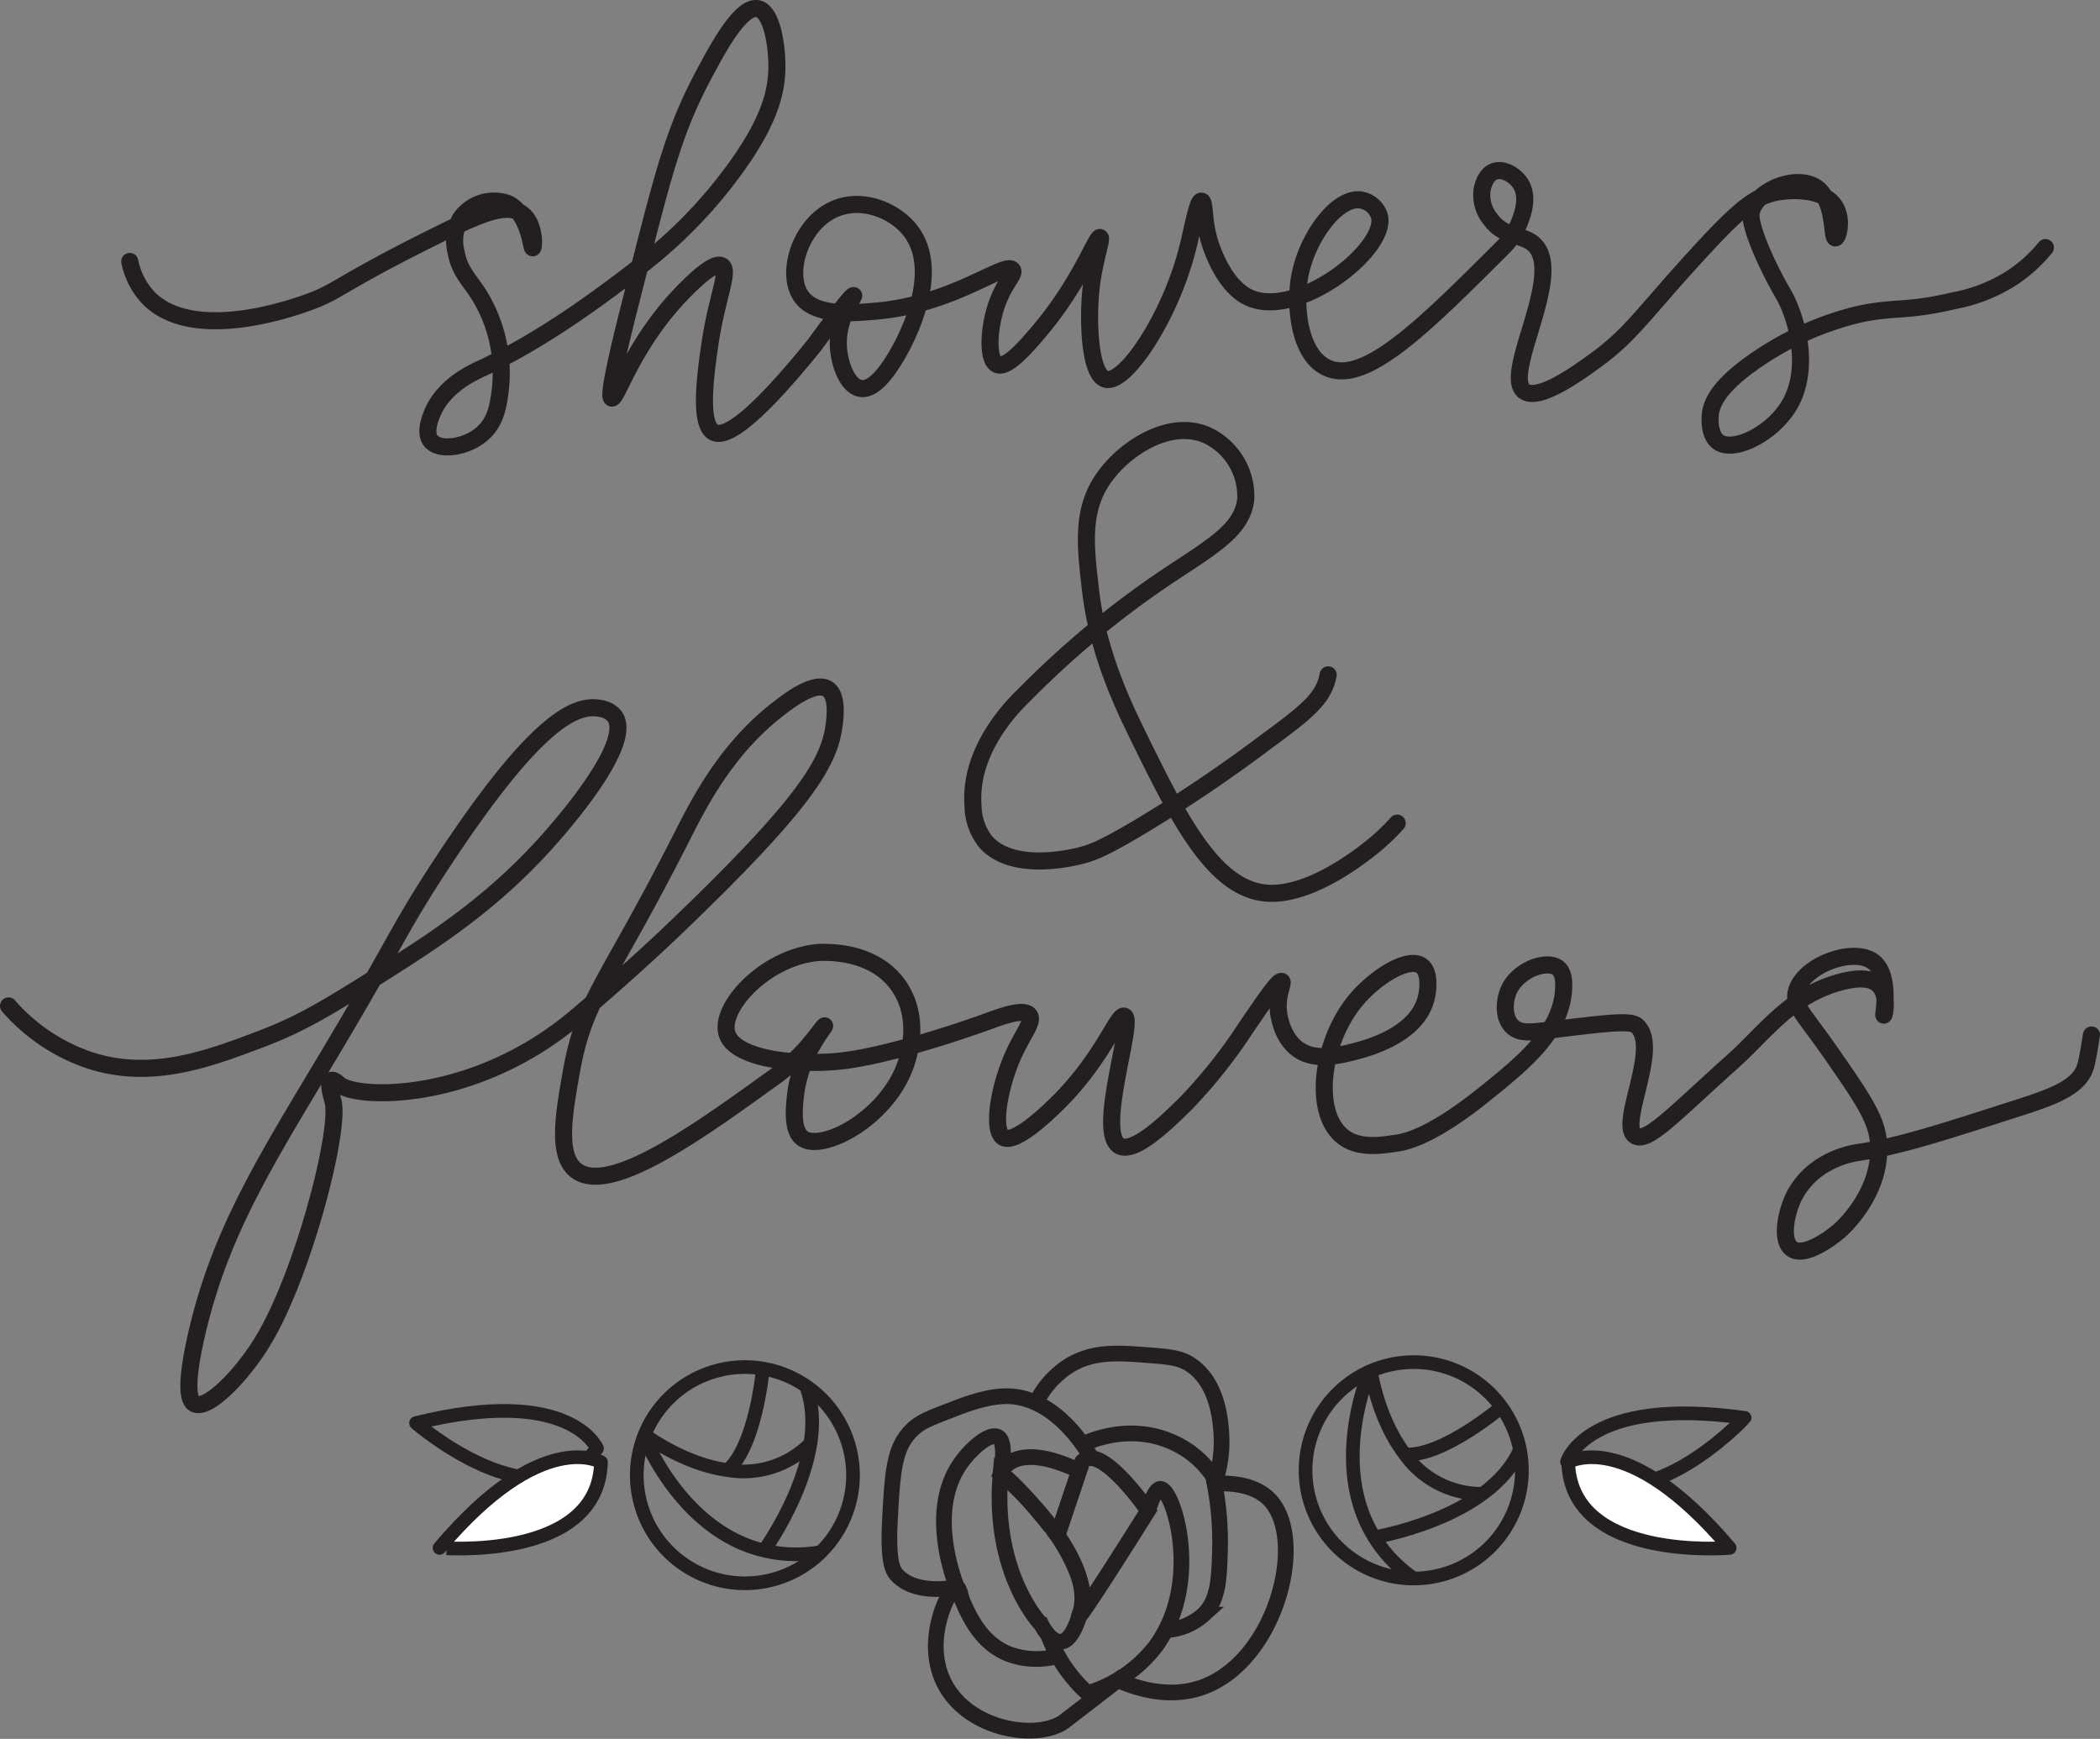 <svg xmlns="http://www.w3.org/2000/svg" viewBox="0 0 307.5 254.59"><rect x="0" y="0" width="307.5" height="254.59" fill="#808080" stroke="none"/><defs><style>.cls-1,.cls-2,.cls-3,.cls-4,.cls-5{fill:none;}.cls-1,.cls-2,.cls-3,.cls-4,.cls-5,.cls-6{stroke:#231f20;}.cls-1{stroke-linecap:round;stroke-width:2.5px;}.cls-1,.cls-5,.cls-6{stroke-linejoin:round;}.cls-2,.cls-3{stroke-miterlimit:10;}.cls-2{stroke-width:2.3px;}.cls-3,.cls-4,.cls-5,.cls-6{stroke-width:2px;}.cls-4{stroke-linejoin:bevel;}.cls-6{fill:#fff;}</style></defs><title>Asset 10</title><g id="Layer_2" data-name="Layer 2"><g id="Layer_2-2" data-name="Layer 2"><path class="cls-1" d="M19,38.28a10.94,10.94,0,0,0,2.75,5.34c6.46,6.59,20.82,1.54,23.08.75,4.94-1.74,4.36-2.58,19-9.84,6.26-3.1,10.4-5,12.67-3.16,1.88,1.48,1.7,4.86,1.5,4.91s-.58-5.11-3.67-6.5A6,6,0,0,0,67.42,32a6.62,6.62,0,0,0-.64,4.9c.48,2.74,1.89,4,3.27,6.13A21.64,21.64,0,0,1,73.24,57.2c-.26,2.08-.62,4.59-2.66,6.33-2.3,2-6.26,2.57-7.5,1-.92-1.17-.1-3.24.17-3.91,1.63-4.1,5.86-6,7.08-6.59C80.08,49.52,89.22,42.47,94,38.78a69.22,69.22,0,0,0,13.33-13.66c5.34-7.24,6.32-11.58,6.42-14.84s-.65-8.53-2.75-9c-2.51-.56-5.89,5.79-8,9.75-4.52,8.51-6,14.83-10.67,33.25-.8,3.16-3.51,13.76-2.75,14s3.09-8.1,10.67-15.75c1.09-1.09,4.29-4.32,5.46-3.6s-.8,4.75-1.79,11.69c-.58,4-1.64,11.48.58,12.66,1.25.68,4.55-.11,14.75-12.75,4.3-5.87,5.59-7.35,5.75-7.25s-2.25,3-2.25,6.92c0,2.79,1.26,6.33,3.25,6.67,2.19.37,4.41-3.31,5.33-4.84.59-1,7.35-12.5,1.5-18.83-2.29-2.48-6.51-4.16-10.25-2.75-5.27,2-7.63,9.38-5.33,12.83,2,3.08,7.5,2.59,11.25,2.25,11.08-1,18.76-7.33,19.75-6,.46.63-1.3,1.94-2.42,5.42-1.07,3.32-1.28,7.76.17,8.42s4.29-2.66,6.15-4.85c6-7.06,8.38-13.94,8.93-13.74.38.15-.88,3.31-1.33,7.59-.5,4.77-.17,12.55,2.17,13.16,2.86.75,9.39-9.1,11.91-18.91.79-3,1.47-7.22,2.09-7.17s.16,3,1.41,6.58c.32.91,2,5.69,5.29,7.41,7,3.63,20.49-6.84,19.38-11.74a3.43,3.43,0,0,0-2.75-2.42c-3.52-.51-8.07,5.69-9,11.59-.64,4-.05,10.94,3.92,12.91,5.56,2.78,14.26-5.93,26-17.66a10.6,10.6,0,0,0,2.33-3.59c.42-1.09,1.45-3.76.08-5.75-.78-1.13-2.46-2.2-3.83-1.66S217,27.71,217,28A5.52,5.52,0,0,0,218.17,32c2,2.82,4.73,2.24,6.41,3.75,4.7,4.2-4.65,19-1.41,21.5,2.09,1.64,8.14-2.8,10.58-4.58,5.11-3.74,6.7-6.54,14.75-15.34,6.23-6.8,8.56-8.71,12-9.25.65-.1,6.38-.92,8.25,2.25,1.12,1.91.39,4.48,0,4.5-.59,0,0-5.7-3-7.5-2.79-1.66-8.23.34-9.25,3.5-.14.44-.4,1.51,1.42,5.84a58,58,0,0,0,3.33,6.58c2.16,4,3.73,11.06.75,16.08-2.47,4.17-8.07,6.94-10.33,5.42-1.45-1-1.28-3.51-1.25-3.83.1-1.56.87-4.14,6.58-8.09A45,45,0,0,1,272.25,46c5.46-1.14,6.7-.3,14-2a23.8,23.8,0,0,0,8.25-3.25,21.64,21.64,0,0,0,5-4.5"/><path class="cls-1" d="M204.59,120.52a32,32,0,0,1-3.79,3.58c-1.37,1.09-8.77,7-15.07,6.68-8-.41-13.21-11-19.7-24.33-4.2-8.61-5.72-14.82-6.34-20-.76-6.46-1.38-11.65,1.84-16.33,3-4.43,9.82-8.89,15.33-6.34A9.89,9.89,0,0,1,182.42,73c-.45,4.91-5.69,7.4-12.94,12.37a134.82,134.82,0,0,0-19.62,16.5c-1.8,1.73-8,8.1-7.38,16.12a8.75,8.75,0,0,0,1.71,5.09c3.72,4.53,12.14,2.63,13.61,2.3,2.24-.51,3.95-1.25,9.43-4.51a211.9,211.9,0,0,0,18.13-12.25c6-4.4,8.5-6.38,9.12-9.81"/><path class="cls-1" d="M1.25,147.28a27.29,27.29,0,0,0,12,8c9,2.88,17.33-.26,24.93-3.14,6.13-2.32,10-4.76,17.07-9.19,8.41-5.3,17-10.79,25.33-20.25,2.1-2.38,12.21-14,9.42-17.83a3.36,3.36,0,0,0-2.25-1.17c-3.57-.61-9.41,1.94-23.08,22.75-5.78,8.79-6.55,11.09-13.59,23.08-10.68,18.21-18.53,29.3-22.33,46-1.9,8.36-.87,9.69-.25,10,1.93,1,7-4.26,9.92-9.08,5.9-9.58,11.5-31.08,10.33-35.25-.13-.47-.81-2.7-.25-3,.35-.19,1,.46,1.17.58,2.29,2,17.48,2.71,31.75-7.58,1.93-1.39,4-3.17,8.08-6.74,4.55-4,7.9-7.15,9.75-8.93,18.84-18.09,22.26-24,22.92-29.58.14-1.21.46-4.17-1-5.08-1.91-1.2-5.77,1.78-7.42,3.08-7.66,6-11.58,14-14,18.75-10.87,21.42-14.17,23.41-16.09,34.23-1.11,6.28-2.19,12.36.8,14.51,4.92,3.54,17.87-5.79,28.21-13.24a29.64,29.64,0,0,0,5.33-4.67c1.5-1.69,2.64-3.4,2.75-3.33s-3.58,4.23-4.25,10.08c-.21,1.84-.6,5.29,1.08,6.42,3,2,12.82-3.25,15.25-11.5.34-1.13,1.86-6.28-1.16-10.75-3.73-5.5-11-5-11.75-5-7.78.6-14.7,8.06-13.45,11.94s11,4.68,17.2,3.89c5.34-.67,14.11-3.25,21-5.75,1.93-.7,5.26-1.95,6.06-.87.64.86-.82,2.56-2.15,5.37-2.29,4.89-3.39,11.46-1.66,12.5s6.61-3.7,8.08-5.16c6.52-6.49,8.63-12.91,9.62-12.59,1.6.53-4.22,17.1-.67,19,2.16,1.16,6.93-3.51,9.56-6.09a75,75,0,0,0,9-11.32c2.34-3.38,4.67-6.94,5.17-6.67.32.18-.64,1.75-.5,4.08,0,.27.27,3.84,2.75,5.75s6,1.06,8.75.34c1.69-.46,8.85-2.37,10.16-7.75.33-1.33.55-3.89-.75-4.75-2-1.33-7,1.83-9.83,5.41-4.73,5.95-6.11,16.19-1.58,19.67,2.29,1.76,5.43,1.28,7.83.92,1.32-.2,5.06-.92,12.75-7.09,5.83-4.67,11.16-9.06,11.67-15.08.07-.91.2-2.72-.84-3.5-1.65-1.23-6,.31-7.25,3.5-.58,1.48-.72,3.8.59,5.08s3.22.79,8.41.17c5.9-.7,8.86-1,9.75-.33,3.75,2.95-2.72,14.51-.16,16.16,1.78,1.16,5.77-3.26,14.33-10.91,4.66-4.17,8.29-9.49,15.42-11.5,2.26-.64,4.64-.92,5.91.33,1.5,1.47.84,4.42.75,4.42s1.1-5.87-1.58-7.84c-3-2.18-10.41.64-11.25,4.5-.43,2,1.11,3.17,5,8.75,4.4,6.33,6.6,9.49,7,12.75.92,7.53-5.28,13.08-5.58,13.34-1.65,1.44-5.27,3.93-7,2.75s-.94-5.22.25-7.67a11.38,11.38,0,0,1,3.5-4.08,13.76,13.76,0,0,1,6.16-2.42c6-.94,11.9-2.85,23.75-6.67,4.85-1.56,8.34-2.95,9.26-5.79.42-1.31.87-4.72.91-4.71h0"/><path class="cls-2" d="M146.52,215.71a53.75,53.75,0,0,1,8.32,9.07c2.51,3.6,4.37,7.72,3.36,11.27-2.42,8.51-5.7,1.84-5.7,1.84S145.2,230.47,146.52,215.71Z"/><path class="cls-2" d="M158.48,214l-3.64,10.83s5.2,7.45,3.36,11.27,9.91-14.92,9.91-14.92-5.15-7.47-8.3-7.69A1.61,1.61,0,0,0,158.48,214Z"/><path class="cls-2" d="M146.52,215.71s1.62-5.09,11.5-.38l-3.18,9.45S149.23,217.47,146.52,215.71Z"/><path class="cls-2" d="M168.11,221.13c.83-2.59,1.43-3.17,1.83-3.14,1.9.12,6.14,13.64-.68,23a19.65,19.65,0,0,1-10,6.91,21.11,21.11,0,0,1-4.33-5.43,21.86,21.86,0,0,1-1.41-3"/><path class="cls-2" d="M155,242.43a11.62,11.62,0,0,1-7.19-.22c-4.33-1.67-6.06-5.82-7.37-9-.68-1.63-4.78-11.92.25-19,1.47-2.08,4.16-4.49,5.43-3.82s.56,4.69.43,5.28"/><path class="cls-2" d="M159.81,213.44c-.7-1.21-5-8.51-11.74-9-3-.2-6.28,1-8.95,2.06-2.87,1.1-4.31,1.64-5.51,2.79-2.72,2.59-2.92,6.16-3.3,13.28-.34,6.22.5,7.39.88,7.86,2.59,3.12,8.12,2.1,8.89,1.95.53,1.37.72,1.79.73,1.79s-.29-1.76-.73-1.79c-1-.08-5,7.57-1.89,13.9,3.28,6.77,13,8.55,17.3,6,.37-.22.32-.25,8.21-6.3l.82-.63"/><path class="cls-2" d="M163.7,246c2.27,1,7.17,2.8,12.19,1.09,10.92-3.73,15.62-21.68,10-27.53-1.13-1.17-3.36-2.57-8-2.34l-.2-1a14,14,0,0,0-4.17-4.09c-7-4.37-14-1.13-14.93-.69"/><path class="cls-2" d="M177.65,216.26a45.23,45.23,0,0,1,1,10.39c-.13,4.66-.25,7.63-2.43,9.76a8.74,8.74,0,0,1-5.5,2.25"/><path class="cls-2" d="M151.69,205.42a13.35,13.35,0,0,1,5-5.56c3.47-2.05,7-1.78,11.16-1.47,3.28.25,4.91.38,6.46,1.4,4.18,2.76,4.47,8.76,4.55,10.53a18.21,18.21,0,0,1-1.05,6.94"/><path class="cls-3" d="M222.85,215.26A15.84,15.84,0,1,1,207,199.43,15.84,15.84,0,0,1,222.85,215.26Z"/><path class="cls-4" d="M207,231.09a20.13,20.13,0,0,1-7.41-9.33c-3.92-10.14,1.09-21.34,1.09-21.34s.94,7.18,5.07,12.54a13.7,13.7,0,0,0,11.34,5.75"/><path class="cls-3" d="M200.9,225.14s17.19-2.72,21.66-12.87"/><path class="cls-3" d="M219.87,206s-8.65,7.33-14.11,6.94"/><path class="cls-3" d="M120.33,204.85a15.83,15.83,0,1,1-22.39-.12A15.84,15.84,0,0,1,120.33,204.85Z"/><path class="cls-4" d="M120.21,227.24a20.18,20.18,0,0,1-11.83-1.41c-9.92-4.45-14.24-15.94-14.24-15.94s5.72,4.44,12.42,5.35a13.74,13.74,0,0,0,12.11-3.9"/><path class="cls-3" d="M111.68,227.31s10.31-14,6.34-24.38"/><path class="cls-3" d="M111.71,200.38s-1,11.29-5.15,14.86"/><path class="cls-5" d="M87.42,212.07s-3.84-9.29-26.5-3.72C60.92,208.35,78.58,223.7,87.42,212.07Z"/><path class="cls-6" d="M88,214.08s-8.57-5.26-23.64,12.55C64.35,226.63,87.66,228.69,88,214.08Z"/><path class="cls-5" d="M229.46,214s2.87-9.64,26-6.41C255.44,207.63,239.44,224.7,229.46,214Z"/><path class="cls-6" d="M229.63,214.08s8.57-5.26,23.64,12.55C253.27,226.63,230,228.69,229.63,214.08Z"/></g></g></svg>